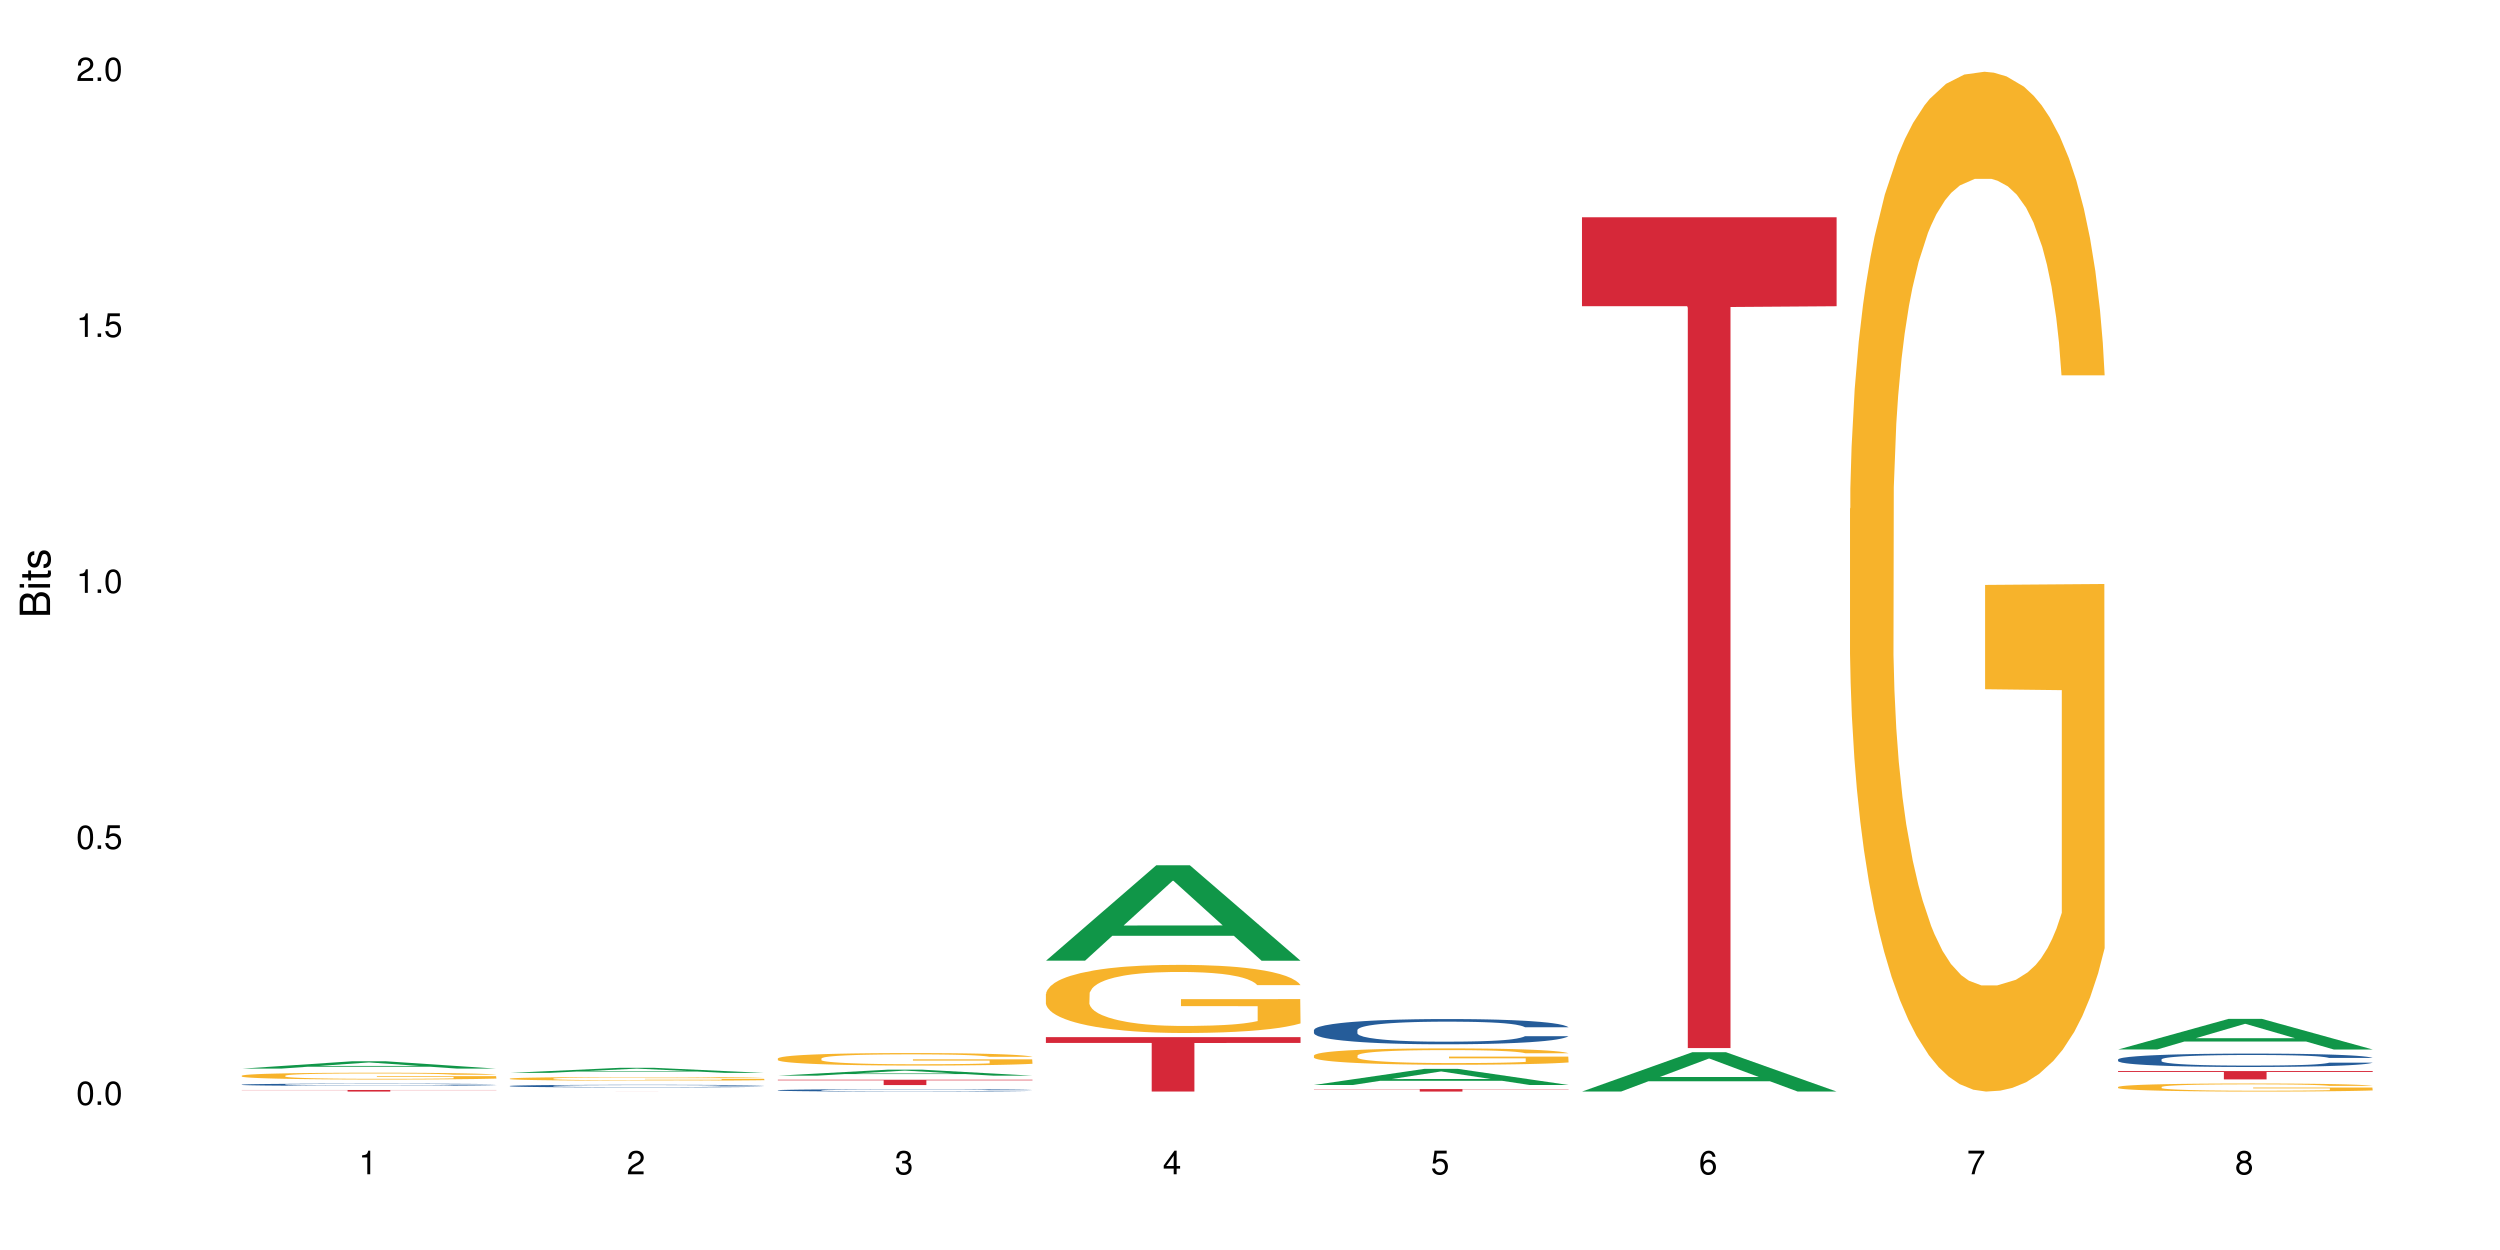 <?xml version="1.0" encoding="UTF-8"?>
<svg xmlns="http://www.w3.org/2000/svg" xmlns:xlink="http://www.w3.org/1999/xlink" width="720pt" height="360pt" viewBox="0 0 720 360" version="1.1">
<defs>
<g>
<symbol overflow="visible" id="glyph0-0">
<path style="stroke:none;" d=""/>
</symbol>
<symbol overflow="visible" id="glyph0-1">
<path style="stroke:none;" d="M 2.641 -6.797 C 2 -6.797 1.422 -6.531 1.078 -6.047 C 0.641 -5.453 0.406 -4.547 0.406 -3.297 C 0.406 -1 1.188 0.219 2.641 0.219 C 4.078 0.219 4.859 -1 4.859 -3.234 C 4.859 -4.562 4.656 -5.438 4.203 -6.047 C 3.844 -6.531 3.281 -6.797 2.641 -6.797 Z M 2.641 -6.047 C 3.547 -6.047 4 -5.125 4 -3.312 C 4 -1.375 3.562 -0.484 2.625 -0.484 C 1.734 -0.484 1.281 -1.422 1.281 -3.281 C 1.281 -5.141 1.734 -6.047 2.641 -6.047 Z M 2.641 -6.047 "/>
</symbol>
<symbol overflow="visible" id="glyph0-2">
<path style="stroke:none;" d="M 1.828 -1 L 0.828 -1 L 0.828 0 L 1.828 0 Z M 1.828 -1 "/>
</symbol>
<symbol overflow="visible" id="glyph0-3">
<path style="stroke:none;" d="M 4.562 -6.797 L 1.062 -6.797 L 0.547 -3.094 L 1.328 -3.094 C 1.719 -3.562 2.047 -3.734 2.578 -3.734 C 3.484 -3.734 4.062 -3.109 4.062 -2.094 C 4.062 -1.125 3.484 -0.531 2.578 -0.531 C 1.828 -0.531 1.375 -0.906 1.188 -1.672 L 0.328 -1.672 C 0.453 -1.109 0.547 -0.844 0.75 -0.594 C 1.125 -0.078 1.828 0.219 2.594 0.219 C 3.969 0.219 4.922 -0.781 4.922 -2.219 C 4.922 -3.562 4.031 -4.484 2.719 -4.484 C 2.25 -4.484 1.859 -4.359 1.469 -4.062 L 1.734 -5.969 L 4.562 -5.969 Z M 4.562 -6.797 "/>
</symbol>
<symbol overflow="visible" id="glyph0-4">
<path style="stroke:none;" d="M 2.484 -4.844 L 2.484 0 L 3.328 0 L 3.328 -6.797 L 2.766 -6.797 C 2.469 -5.75 2.281 -5.609 0.984 -5.453 L 0.984 -4.844 Z M 2.484 -4.844 "/>
</symbol>
<symbol overflow="visible" id="glyph0-5">
<path style="stroke:none;" d="M 4.859 -0.828 L 1.281 -0.828 C 1.359 -1.391 1.672 -1.75 2.5 -2.234 L 3.469 -2.75 C 4.406 -3.266 4.906 -3.969 4.906 -4.812 C 4.906 -5.375 4.672 -5.906 4.266 -6.266 C 3.859 -6.625 3.375 -6.797 2.719 -6.797 C 1.859 -6.797 1.219 -6.5 0.844 -5.922 C 0.609 -5.562 0.5 -5.125 0.484 -4.438 L 1.328 -4.438 C 1.359 -4.906 1.406 -5.188 1.531 -5.406 C 1.75 -5.812 2.188 -6.062 2.703 -6.062 C 3.469 -6.062 4.031 -5.516 4.031 -4.781 C 4.031 -4.25 3.719 -3.797 3.125 -3.438 L 2.234 -2.938 C 0.812 -2.141 0.406 -1.5 0.328 0 L 4.859 0 Z M 4.859 -0.828 "/>
</symbol>
<symbol overflow="visible" id="glyph0-6">
<path style="stroke:none;" d="M 2.125 -3.125 L 2.578 -3.125 C 3.516 -3.125 3.984 -2.703 3.984 -1.891 C 3.984 -1.031 3.469 -0.531 2.578 -0.531 C 1.656 -0.531 1.203 -0.984 1.156 -1.969 L 0.312 -1.969 C 0.344 -1.422 0.438 -1.078 0.609 -0.766 C 0.953 -0.109 1.625 0.219 2.547 0.219 C 3.953 0.219 4.859 -0.609 4.859 -1.906 C 4.859 -2.766 4.516 -3.25 3.703 -3.516 C 4.344 -3.766 4.656 -4.25 4.656 -4.938 C 4.656 -6.109 3.875 -6.797 2.578 -6.797 C 1.203 -6.797 0.484 -6.047 0.453 -4.609 L 1.297 -4.609 C 1.312 -5.016 1.344 -5.25 1.453 -5.453 C 1.641 -5.828 2.062 -6.062 2.594 -6.062 C 3.344 -6.062 3.797 -5.625 3.797 -4.906 C 3.797 -4.422 3.609 -4.141 3.25 -3.984 C 3.016 -3.891 2.719 -3.844 2.125 -3.844 Z M 2.125 -3.125 "/>
</symbol>
<symbol overflow="visible" id="glyph0-7">
<path style="stroke:none;" d="M 3.141 -1.625 L 3.141 0 L 3.984 0 L 3.984 -1.625 L 4.984 -1.625 L 4.984 -2.391 L 3.984 -2.391 L 3.984 -6.797 L 3.359 -6.797 L 0.266 -2.516 L 0.266 -1.625 Z M 3.141 -2.391 L 1 -2.391 L 3.141 -5.359 Z M 3.141 -2.391 "/>
</symbol>
<symbol overflow="visible" id="glyph0-8">
<path style="stroke:none;" d="M 4.781 -5.031 C 4.609 -6.141 3.891 -6.797 2.844 -6.797 C 2.094 -6.797 1.422 -6.438 1.031 -5.828 C 0.609 -5.172 0.406 -4.344 0.406 -3.094 C 0.406 -1.953 0.578 -1.234 0.984 -0.625 C 1.359 -0.078 1.953 0.219 2.703 0.219 C 3.984 0.219 4.922 -0.734 4.922 -2.078 C 4.922 -3.344 4.062 -4.234 2.844 -4.234 C 2.172 -4.234 1.641 -3.969 1.281 -3.469 C 1.281 -5.125 1.828 -6.047 2.797 -6.047 C 3.391 -6.047 3.797 -5.672 3.938 -5.031 Z M 2.734 -3.484 C 3.547 -3.484 4.062 -2.922 4.062 -2 C 4.062 -1.156 3.484 -0.531 2.703 -0.531 C 1.922 -0.531 1.328 -1.188 1.328 -2.047 C 1.328 -2.891 1.906 -3.484 2.734 -3.484 Z M 2.734 -3.484 "/>
</symbol>
<symbol overflow="visible" id="glyph0-9">
<path style="stroke:none;" d="M 4.984 -6.797 L 0.438 -6.797 L 0.438 -5.969 L 4.109 -5.969 C 2.5 -3.656 1.828 -2.234 1.328 0 L 2.219 0 C 2.594 -2.172 3.453 -4.047 4.984 -6.094 Z M 4.984 -6.797 "/>
</symbol>
<symbol overflow="visible" id="glyph0-10">
<path style="stroke:none;" d="M 3.75 -3.578 C 4.453 -4 4.688 -4.344 4.688 -4.984 C 4.688 -6.047 3.844 -6.797 2.641 -6.797 C 1.438 -6.797 0.594 -6.047 0.594 -4.984 C 0.594 -4.359 0.828 -4.016 1.516 -3.578 C 0.734 -3.203 0.359 -2.641 0.359 -1.891 C 0.359 -0.641 1.297 0.219 2.641 0.219 C 3.984 0.219 4.922 -0.641 4.922 -1.875 C 4.922 -2.641 4.531 -3.203 3.75 -3.578 Z M 2.641 -6.047 C 3.359 -6.047 3.812 -5.625 3.812 -4.969 C 3.812 -4.344 3.344 -3.922 2.641 -3.922 C 1.922 -3.922 1.453 -4.344 1.453 -4.984 C 1.453 -5.625 1.922 -6.047 2.641 -6.047 Z M 2.641 -3.203 C 3.484 -3.203 4.062 -2.672 4.062 -1.875 C 4.062 -1.062 3.484 -0.531 2.625 -0.531 C 1.797 -0.531 1.219 -1.078 1.219 -1.875 C 1.219 -2.672 1.797 -3.203 2.641 -3.203 Z M 2.641 -3.203 "/>
</symbol>
<symbol overflow="visible" id="glyph1-0">
<path style="stroke:none;" d=""/>
</symbol>
<symbol overflow="visible" id="glyph1-1">
<path style="stroke:none;" d="M 0 -0.953 L 0 -4.891 C 0 -5.719 -0.234 -6.344 -0.734 -6.797 C -1.188 -7.234 -1.812 -7.469 -2.5 -7.469 C -3.547 -7.469 -4.188 -7 -4.625 -5.875 C -4.984 -6.672 -5.641 -7.094 -6.531 -7.094 C -7.156 -7.094 -7.734 -6.859 -8.141 -6.391 C -8.562 -5.938 -8.75 -5.344 -8.75 -4.5 L -8.75 -0.953 Z M -4.984 -2.062 L -7.766 -2.062 L -7.766 -4.219 C -7.766 -4.844 -7.688 -5.203 -7.453 -5.5 C -7.219 -5.812 -6.859 -5.969 -6.375 -5.969 C -5.906 -5.969 -5.531 -5.812 -5.297 -5.5 C -5.062 -5.203 -4.984 -4.844 -4.984 -4.219 Z M -0.984 -2.062 L -4 -2.062 L -4 -4.781 C -4 -5.328 -3.859 -5.688 -3.578 -5.953 C -3.297 -6.219 -2.922 -6.359 -2.484 -6.359 C -2.062 -6.359 -1.688 -6.219 -1.406 -5.953 C -1.109 -5.688 -0.984 -5.328 -0.984 -4.781 Z M -0.984 -2.062 "/>
</symbol>
<symbol overflow="visible" id="glyph1-2">
<path style="stroke:none;" d="M -6.281 -1.797 L -6.281 -0.797 L 0 -0.797 L 0 -1.797 Z M -8.75 -1.797 L -8.75 -0.797 L -7.484 -0.797 L -7.484 -1.797 Z M -8.75 -1.797 "/>
</symbol>
<symbol overflow="visible" id="glyph1-3">
<path style="stroke:none;" d="M -6.281 -3.047 L -6.281 -2.016 L -8.016 -2.016 L -8.016 -1.016 L -6.281 -1.016 L -6.281 -0.172 L -5.469 -0.172 L -5.469 -1.016 L -0.719 -1.016 C -0.078 -1.016 0.281 -1.453 0.281 -2.234 C 0.281 -2.469 0.25 -2.719 0.188 -3.047 L -0.641 -3.047 C -0.609 -2.922 -0.594 -2.766 -0.594 -2.562 C -0.594 -2.141 -0.719 -2.016 -1.156 -2.016 L -5.469 -2.016 L -5.469 -3.047 Z M -6.281 -3.047 "/>
</symbol>
<symbol overflow="visible" id="glyph1-4">
<path style="stroke:none;" d="M -4.531 -5.25 C -5.766 -5.25 -6.469 -4.422 -6.469 -2.969 C -6.469 -1.516 -5.719 -0.562 -4.547 -0.562 C -3.562 -0.562 -3.094 -1.062 -2.734 -2.562 L -2.516 -3.484 C -2.344 -4.188 -2.094 -4.469 -1.625 -4.469 C -1.047 -4.469 -0.641 -3.875 -0.641 -3 C -0.641 -2.453 -0.797 -2 -1.062 -1.75 C -1.25 -1.594 -1.422 -1.531 -1.875 -1.469 L -1.875 -0.406 C -0.422 -0.453 0.281 -1.266 0.281 -2.922 C 0.281 -4.5 -0.5 -5.516 -1.719 -5.516 C -2.656 -5.516 -3.172 -4.984 -3.469 -3.734 L -3.703 -2.766 C -3.891 -1.953 -4.156 -1.609 -4.594 -1.609 C -5.172 -1.609 -5.547 -2.125 -5.547 -2.938 C -5.547 -3.75 -5.203 -4.172 -4.531 -4.203 Z M -4.531 -5.25 "/>
</symbol>
</g>
</defs>
<g id="surface45432">
<rect x="0" y="0" width="720" height="360" style="fill:rgb(100%,100%,100%);fill-opacity:1;stroke:none;"/>
<path style=" stroke:none;fill-rule:nonzero;fill:rgb(6.275%,58.824%,28.235%);fill-opacity:1;" d="M 69.629 307.766 L 69.707 307.762 L 101.441 305.645 L 111.078 305.645 L 142.965 307.766 L 131.762 307.766 L 123.77 307.211 L 88.746 307.211 L 80.91 307.766 L 69.629 307.766 L 92.117 306.984 L 120.559 306.98 L 106.375 305.988 L 106.219 305.988 L 106.062 305.996 L 92.039 306.98 L 92.117 306.984 Z M 69.629 307.766 "/>
<path style=" stroke:none;fill-rule:nonzero;fill:rgb(14.51%,36.078%,60%);fill-opacity:1;" d="M 69.629 312.367 L 69.719 312.367 L 69.719 312.352 L 69.988 312.332 L 70.613 312.301 L 71.238 312.281 L 72.848 312.246 L 75.086 312.215 L 77.41 312.188 L 79.109 312.172 L 80.629 312.16 L 84.117 312.137 L 86.355 312.125 L 88.77 312.117 L 91.719 312.105 L 93.867 312.102 L 98.695 312.09 L 102.273 312.086 L 114.613 312.086 L 117.207 312.09 L 120.07 312.094 L 122.484 312.102 L 126.688 312.113 L 130.445 312.129 L 132.145 312.141 L 134.828 312.156 L 136.883 312.176 L 138.316 312.191 L 139.926 312.215 L 141.355 312.238 L 142.43 312.27 L 142.965 312.297 L 130.445 312.297 L 129.82 312.273 L 129.102 312.254 L 127.762 312.23 L 126.422 312.211 L 124.543 312.195 L 122.844 312.184 L 120.516 312.172 L 118.461 312.164 L 116.312 312.16 L 114.258 312.156 L 110.32 312.152 L 104.062 312.152 L 100.574 312.16 L 98.695 312.164 L 96.012 312.172 L 94.133 312.18 L 91.898 312.191 L 90.379 312.199 L 88.5 312.215 L 87.16 312.23 L 85.637 312.25 L 84.742 312.266 L 83.938 312.281 L 83.223 312.301 L 82.688 312.32 L 82.328 312.344 L 82.148 312.363 L 82.148 312.457 L 82.328 312.48 L 82.777 312.504 L 83.938 312.539 L 85.637 312.57 L 87.605 312.598 L 89.484 312.613 L 90.559 312.621 L 91.988 312.633 L 94.223 312.645 L 97.445 312.656 L 99.32 312.66 L 102.184 312.664 L 105.137 312.668 L 109.07 312.668 L 112.559 312.664 L 114.883 312.664 L 117.297 312.656 L 120.605 312.648 L 122.664 312.637 L 124.453 312.625 L 125.793 312.617 L 126.688 312.605 L 128.031 312.586 L 129.102 312.566 L 129.906 312.547 L 130.445 312.527 L 142.965 312.527 L 142.43 312.551 L 141.625 312.574 L 140.82 312.59 L 139.566 312.613 L 138.137 312.629 L 136.078 312.652 L 134.379 312.664 L 132.145 312.68 L 130.086 312.691 L 127.852 312.699 L 124.543 312.711 L 122.395 312.719 L 120.07 312.723 L 117.297 312.73 L 113.809 312.734 L 102.809 312.734 L 100.035 312.73 L 96.371 312.727 L 91.809 312.715 L 88.5 312.703 L 85.906 312.695 L 83.672 312.684 L 81.168 312.664 L 77.945 312.641 L 75.98 312.621 L 74.637 312.602 L 73.117 312.578 L 72.043 312.559 L 70.793 312.523 L 69.898 312.484 L 69.629 312.449 Z M 69.629 312.367 "/>
<path style=" stroke:none;fill-rule:nonzero;fill:rgb(96.863%,70.196%,16.863%);fill-opacity:1;" d="M 69.629 309.785 L 69.719 309.781 L 69.719 309.746 L 70.078 309.668 L 70.973 309.555 L 72.133 309.465 L 73.387 309.395 L 74.191 309.355 L 75.531 309.301 L 76.695 309.262 L 79.645 309.184 L 83.402 309.105 L 85.461 309.074 L 87.785 309.043 L 91.094 309.012 L 92.613 308.996 L 97.266 308.969 L 102.543 308.949 L 108.355 308.945 L 111.039 308.949 L 114.703 308.953 L 119.711 308.973 L 122.574 308.992 L 124.809 309.012 L 127.137 309.035 L 129.996 309.07 L 132.68 309.113 L 134.828 309.156 L 136.973 309.207 L 138.762 309.266 L 140.281 309.328 L 141.625 309.402 L 142.43 309.465 L 142.965 309.527 L 130.535 309.527 L 129.82 309.465 L 129.016 309.418 L 127.672 309.359 L 126.332 309.316 L 124.988 309.281 L 122.484 309.234 L 120.34 309.207 L 117.656 309.184 L 115.062 309.164 L 112.109 309.156 L 110.32 309.152 L 105.582 309.152 L 101.289 309.164 L 98.785 309.18 L 96.996 309.191 L 94.492 309.219 L 92.973 309.242 L 92.078 309.254 L 89.395 309.312 L 87.605 309.359 L 86.621 309.395 L 85.371 309.449 L 84.477 309.496 L 83.492 309.566 L 82.953 309.621 L 82.238 309.742 L 82.148 310.066 L 82.418 310.133 L 82.953 310.207 L 83.672 310.273 L 84.742 310.34 L 85.816 310.391 L 87.695 310.461 L 89.305 310.508 L 90.559 310.539 L 92.973 310.586 L 93.957 310.602 L 96.281 310.633 L 98.695 310.66 L 101.648 310.68 L 103.883 310.691 L 107.461 310.699 L 112.02 310.699 L 117.387 310.691 L 120.785 310.676 L 123.109 310.66 L 124.633 310.648 L 126.508 310.629 L 127.852 310.613 L 129.102 310.59 L 130.625 310.562 L 130.625 310.133 L 108.535 310.133 L 108.535 309.93 L 142.875 309.93 L 142.965 310.629 L 141.086 310.676 L 138.762 310.723 L 136.527 310.762 L 134.199 310.789 L 130.891 310.824 L 128.207 310.848 L 124.094 310.871 L 120.34 310.887 L 116.402 310.898 L 112.914 310.902 L 108.801 310.906 L 105.137 310.902 L 101.199 310.891 L 98.07 310.875 L 95.207 310.859 L 92.344 310.836 L 88.77 310.797 L 86.441 310.766 L 84.027 310.73 L 81.613 310.684 L 79.469 310.637 L 78.035 310.598 L 76.605 310.555 L 75.086 310.504 L 73.652 310.441 L 72.582 310.387 L 71.598 310.324 L 70.883 310.266 L 70.164 310.184 L 69.809 310.121 L 69.629 310.062 Z M 69.629 309.785 "/>
<path style=" stroke:none;fill-rule:nonzero;fill:rgb(83.922%,15.686%,22.353%);fill-opacity:1;" d="M 69.629 313.914 L 142.965 313.914 L 142.965 313.965 L 112.402 313.965 L 112.402 314.371 L 100.105 314.371 L 100.105 313.965 L 69.629 313.965 Z M 69.629 313.914 "/>
<path style=" stroke:none;fill-rule:nonzero;fill:rgb(6.275%,58.824%,28.235%);fill-opacity:1;" d="M 146.824 308.992 L 146.902 308.992 L 178.637 307.523 L 188.273 307.523 L 220.16 308.992 L 208.957 308.992 L 200.965 308.609 L 165.941 308.609 L 158.109 308.992 L 146.824 308.992 L 169.312 308.453 L 197.754 308.449 L 183.57 307.766 L 183.414 307.762 L 183.258 307.766 L 169.234 308.449 L 169.312 308.453 Z M 146.824 308.992 "/>
<path style=" stroke:none;fill-rule:nonzero;fill:rgb(14.51%,36.078%,60%);fill-opacity:1;" d="M 146.824 312.754 L 146.914 312.754 L 146.914 312.734 L 147.184 312.711 L 147.809 312.676 L 148.434 312.652 L 150.043 312.613 L 152.281 312.574 L 154.605 312.543 L 156.305 312.523 L 157.824 312.512 L 161.312 312.484 L 163.551 312.473 L 165.965 312.461 L 168.914 312.449 L 171.062 312.441 L 175.891 312.43 L 179.469 312.426 L 191.812 312.426 L 194.406 312.43 L 197.266 312.438 L 199.68 312.441 L 203.883 312.457 L 207.641 312.477 L 209.34 312.488 L 212.023 312.508 L 214.078 312.531 L 215.512 312.547 L 217.121 312.574 L 218.551 312.605 L 219.625 312.641 L 220.16 312.668 L 207.641 312.668 L 207.016 312.641 L 206.301 312.621 L 204.957 312.594 L 203.617 312.57 L 201.738 312.551 L 200.039 312.539 L 197.715 312.527 L 195.656 312.52 L 193.512 312.512 L 191.453 312.508 L 187.52 312.504 L 181.258 312.504 L 177.77 312.512 L 175.891 312.516 L 173.207 312.523 L 171.332 312.535 L 169.094 312.547 L 167.574 312.559 L 165.695 312.578 L 164.355 312.594 L 162.836 312.617 L 161.941 312.633 L 161.137 312.652 L 160.418 312.676 L 159.883 312.699 L 159.523 312.723 L 159.348 312.75 L 159.348 312.855 L 159.523 312.883 L 159.973 312.91 L 161.137 312.953 L 162.836 312.988 L 164.801 313.016 L 166.68 313.039 L 167.754 313.047 L 169.184 313.059 L 171.418 313.074 L 174.641 313.086 L 176.516 313.094 L 179.379 313.098 L 182.332 313.102 L 186.266 313.102 L 189.754 313.098 L 192.078 313.094 L 194.492 313.09 L 197.805 313.078 L 199.859 313.066 L 201.648 313.051 L 202.988 313.039 L 203.883 313.027 L 205.227 313.008 L 206.301 312.984 L 207.105 312.961 L 207.641 312.938 L 220.16 312.938 L 219.625 312.965 L 218.82 312.992 L 218.016 313.012 L 216.762 313.035 L 215.332 313.055 L 213.273 313.082 L 211.574 313.098 L 209.34 313.113 L 207.281 313.125 L 205.047 313.137 L 201.738 313.152 L 199.59 313.16 L 197.266 313.164 L 194.492 313.172 L 191.004 313.176 L 187.25 313.18 L 183.762 313.18 L 180.004 313.176 L 177.234 313.176 L 173.566 313.168 L 169.004 313.156 L 165.695 313.145 L 163.102 313.129 L 160.867 313.117 L 158.363 313.098 L 155.145 313.066 L 153.176 313.043 L 151.832 313.023 L 150.312 312.996 L 149.238 312.973 L 147.988 312.934 L 147.094 312.887 L 146.824 312.848 Z M 146.824 312.754 "/>
<path style=" stroke:none;fill-rule:nonzero;fill:rgb(96.863%,70.196%,16.863%);fill-opacity:1;" d="M 146.824 310.633 L 146.914 310.633 L 146.914 310.613 L 147.273 310.566 L 148.168 310.508 L 149.328 310.457 L 150.582 310.418 L 151.387 310.398 L 152.727 310.367 L 153.891 310.348 L 156.844 310.301 L 160.598 310.262 L 162.656 310.242 L 164.98 310.227 L 168.289 310.207 L 169.809 310.203 L 174.461 310.188 L 179.738 310.176 L 185.551 310.172 L 188.234 310.176 L 191.898 310.18 L 196.91 310.188 L 199.77 310.199 L 202.008 310.207 L 204.332 310.223 L 207.195 310.242 L 209.875 310.266 L 212.023 310.289 L 214.168 310.316 L 215.957 310.348 L 217.477 310.383 L 218.82 310.426 L 219.625 310.457 L 220.16 310.492 L 207.73 310.492 L 207.016 310.457 L 206.211 310.434 L 204.867 310.398 L 203.527 310.375 L 202.184 310.355 L 199.68 310.332 L 197.535 310.316 L 194.852 310.301 L 192.258 310.293 L 189.305 310.289 L 187.52 310.285 L 182.777 310.285 L 178.484 310.293 L 175.98 310.301 L 174.191 310.309 L 171.688 310.324 L 170.168 310.336 L 169.273 310.344 L 166.59 310.371 L 164.801 310.402 L 163.816 310.418 L 162.566 310.449 L 161.672 310.477 L 160.688 310.516 L 160.152 310.543 L 159.434 310.609 L 159.348 310.785 L 159.613 310.824 L 160.152 310.863 L 160.867 310.898 L 161.941 310.938 L 163.012 310.965 L 164.891 311.004 L 166.5 311.027 L 167.754 311.043 L 170.168 311.07 L 171.152 311.078 L 173.477 311.098 L 175.891 311.109 L 178.844 311.121 L 181.078 311.129 L 184.656 311.133 L 189.219 311.133 L 194.582 311.129 L 197.98 311.121 L 200.309 311.113 L 201.828 311.105 L 203.707 311.094 L 205.047 311.086 L 206.301 311.074 L 207.82 311.059 L 207.82 310.824 L 185.73 310.824 L 185.73 310.711 L 220.07 310.711 L 220.16 311.094 L 218.285 311.121 L 215.957 311.145 L 213.723 311.164 L 211.398 311.184 L 208.086 311.199 L 205.406 311.211 L 201.289 311.227 L 197.535 311.234 L 193.598 311.242 L 190.113 311.246 L 185.996 311.246 L 182.332 311.242 L 178.395 311.238 L 175.266 311.23 L 172.402 311.219 L 169.543 311.207 L 165.965 311.188 L 163.641 311.168 L 161.223 311.148 L 158.809 311.125 L 156.664 311.098 L 155.23 311.078 L 153.801 311.055 L 152.281 311.023 L 150.852 310.992 L 149.777 310.961 L 148.793 310.926 L 148.078 310.895 L 147.363 310.852 L 147.004 310.816 L 146.824 310.785 Z M 146.824 310.633 "/>
<path style=" stroke:none;fill-rule:nonzero;fill:rgb(83.922%,15.686%,22.353%);fill-opacity:1;" d="M 146.824 314.359 L 220.16 314.359 L 189.598 314.359 L 189.598 314.371 L 177.301 314.371 L 177.301 314.359 Z M 146.824 314.359 "/>
<path style=" stroke:none;fill-rule:nonzero;fill:rgb(6.275%,58.824%,28.235%);fill-opacity:1;" d="M 224.02 309.793 L 224.098 309.793 L 255.832 308.059 L 265.469 308.059 L 297.355 309.793 L 286.152 309.793 L 278.16 309.34 L 243.141 309.34 L 235.305 309.793 L 224.02 309.793 L 246.508 309.152 L 274.949 309.152 L 260.77 308.344 L 260.609 308.34 L 260.453 308.344 L 246.43 309.152 L 246.508 309.152 Z M 224.02 309.793 "/>
<path style=" stroke:none;fill-rule:nonzero;fill:rgb(14.51%,36.078%,60%);fill-opacity:1;" d="M 224.02 313.984 L 224.109 313.984 L 224.109 313.969 L 224.379 313.945 L 225.004 313.914 L 225.633 313.895 L 227.242 313.859 L 229.477 313.82 L 231.801 313.793 L 233.5 313.777 L 235.023 313.766 L 238.508 313.742 L 240.746 313.73 L 243.16 313.719 L 246.113 313.711 L 248.258 313.703 L 253.086 313.695 L 256.664 313.688 L 265.43 313.688 L 269.008 313.691 L 271.602 313.691 L 274.461 313.699 L 276.875 313.703 L 281.082 313.719 L 284.836 313.734 L 286.535 313.746 L 289.219 313.766 L 291.277 313.781 L 292.707 313.801 L 294.316 313.82 L 295.746 313.852 L 296.82 313.883 L 297.355 313.91 L 284.836 313.91 L 284.211 313.883 L 283.496 313.863 L 282.152 313.84 L 280.812 313.82 L 278.934 313.805 L 277.234 313.789 L 274.91 313.777 L 272.852 313.773 L 270.707 313.766 L 268.648 313.762 L 264.715 313.758 L 260.152 313.758 L 258.453 313.762 L 254.965 313.766 L 253.086 313.77 L 250.406 313.777 L 248.527 313.785 L 246.289 313.797 L 244.77 313.809 L 242.891 313.824 L 241.551 313.84 L 240.031 313.859 L 239.137 313.875 L 238.332 313.895 L 237.613 313.914 L 237.078 313.938 L 236.723 313.961 L 236.543 313.98 L 236.543 314.078 L 236.723 314.102 L 237.168 314.129 L 238.332 314.164 L 240.031 314.199 L 241.996 314.223 L 243.875 314.242 L 244.949 314.254 L 246.379 314.262 L 248.617 314.273 L 251.836 314.285 L 253.715 314.293 L 256.574 314.297 L 259.527 314.301 L 263.461 314.301 L 266.949 314.297 L 269.273 314.293 L 271.691 314.289 L 275 314.277 L 277.055 314.27 L 278.844 314.258 L 280.188 314.246 L 281.082 314.234 L 282.422 314.215 L 283.496 314.195 L 284.301 314.172 L 284.836 314.152 L 297.355 314.152 L 296.82 314.176 L 296.016 314.199 L 295.211 314.219 L 293.957 314.238 L 292.527 314.258 L 290.473 314.281 L 288.773 314.297 L 286.535 314.312 L 284.48 314.324 L 282.242 314.332 L 278.934 314.348 L 276.789 314.352 L 274.461 314.359 L 271.691 314.363 L 268.203 314.367 L 264.445 314.371 L 257.203 314.371 L 254.43 314.367 L 250.762 314.359 L 246.199 314.352 L 242.891 314.34 L 240.297 314.328 L 238.062 314.312 L 235.559 314.297 L 232.34 314.27 L 230.371 314.25 L 229.031 314.23 L 227.508 314.207 L 226.438 314.184 L 225.184 314.148 L 224.289 314.105 L 224.02 314.07 Z M 224.02 313.984 "/>
<path style=" stroke:none;fill-rule:nonzero;fill:rgb(96.863%,70.196%,16.863%);fill-opacity:1;" d="M 224.02 304.82 L 224.109 304.816 L 224.109 304.754 L 224.469 304.605 L 225.363 304.398 L 226.523 304.234 L 227.777 304.102 L 228.582 304.031 L 229.926 303.934 L 231.086 303.859 L 234.039 303.715 L 237.793 303.574 L 239.852 303.516 L 242.176 303.461 L 245.484 303.398 L 247.004 303.375 L 251.656 303.32 L 256.934 303.289 L 262.746 303.281 L 265.43 303.281 L 269.098 303.297 L 274.105 303.332 L 276.965 303.363 L 279.203 303.398 L 281.527 303.441 L 284.391 303.508 L 287.074 303.586 L 289.219 303.664 L 291.367 303.762 L 293.152 303.867 L 294.676 303.984 L 296.016 304.121 L 296.82 304.234 L 297.355 304.352 L 284.926 304.352 L 284.211 304.234 L 283.406 304.148 L 282.062 304.039 L 280.723 303.961 L 279.383 303.898 L 276.875 303.812 L 274.73 303.758 L 272.047 303.715 L 269.453 303.684 L 266.504 303.664 L 264.715 303.656 L 259.973 303.656 L 255.68 303.68 L 253.176 303.707 L 251.387 303.734 L 248.883 303.781 L 247.363 303.82 L 246.469 303.848 L 243.785 303.949 L 241.996 304.043 L 241.016 304.105 L 239.762 304.203 L 238.867 304.293 L 237.883 304.422 L 237.348 304.523 L 236.633 304.746 L 236.543 305.336 L 236.809 305.461 L 237.348 305.598 L 238.062 305.715 L 239.137 305.84 L 240.207 305.934 L 242.086 306.062 L 243.695 306.148 L 244.949 306.203 L 247.363 306.293 L 248.348 306.324 L 250.672 306.383 L 253.086 306.43 L 256.039 306.469 L 258.273 306.488 L 261.852 306.504 L 266.414 306.504 L 271.777 306.484 L 275.176 306.457 L 277.504 306.43 L 279.023 306.41 L 280.902 306.371 L 282.242 306.34 L 283.496 306.305 L 285.016 306.246 L 285.016 305.461 L 262.926 305.457 L 262.926 305.09 L 297.27 305.086 L 297.355 306.371 L 295.48 306.461 L 293.152 306.547 L 290.918 306.613 L 288.594 306.668 L 285.285 306.73 L 282.602 306.77 L 278.488 306.816 L 274.73 306.848 L 270.797 306.867 L 267.309 306.875 L 263.195 306.879 L 259.527 306.871 L 255.59 306.852 L 252.461 306.824 L 249.598 306.793 L 246.738 306.75 L 243.16 306.68 L 240.836 306.625 L 238.422 306.555 L 236.004 306.473 L 233.859 306.387 L 232.43 306.316 L 230.996 306.238 L 229.477 306.141 L 228.047 306.027 L 226.973 305.926 L 225.988 305.809 L 225.273 305.703 L 224.559 305.555 L 224.199 305.438 L 224.02 305.332 Z M 224.02 304.82 "/>
<path style=" stroke:none;fill-rule:nonzero;fill:rgb(83.922%,15.686%,22.353%);fill-opacity:1;" d="M 224.02 310.973 L 297.355 310.973 L 297.355 311.137 L 266.793 311.141 L 266.793 312.508 L 254.496 312.508 L 254.496 311.141 L 254.316 311.137 L 224.02 311.137 Z M 224.02 310.973 "/>
<path style=" stroke:none;fill-rule:nonzero;fill:rgb(6.275%,58.824%,28.235%);fill-opacity:1;" d="M 301.219 276.676 L 301.297 276.648 L 333.027 249.188 L 342.664 249.188 L 374.555 276.699 L 363.348 276.699 L 355.355 269.52 L 320.336 269.52 L 312.5 276.676 L 301.219 276.676 L 323.703 266.547 L 352.145 266.523 L 337.965 253.684 L 337.809 253.656 L 337.648 253.734 L 323.625 266.523 L 323.703 266.547 Z M 301.219 276.676 "/>
<path style=" stroke:none;fill-rule:nonzero;fill:rgb(96.863%,70.196%,16.863%);fill-opacity:1;" d="M 301.219 286.285 L 301.305 286.27 L 301.305 285.91 L 301.664 285.102 L 302.559 283.992 L 303.723 283.078 L 304.973 282.359 L 305.777 281.984 L 307.121 281.445 L 308.281 281.051 L 311.234 280.246 L 314.988 279.492 L 317.047 279.168 L 319.371 278.863 L 322.68 278.523 L 324.203 278.398 L 328.852 278.113 L 334.129 277.934 L 339.941 277.879 L 342.625 277.898 L 346.293 277.969 L 351.301 278.168 L 354.164 278.344 L 356.398 278.523 L 358.723 278.758 L 361.586 279.117 L 364.27 279.547 L 366.414 279.977 L 368.562 280.516 L 370.352 281.086 L 371.871 281.715 L 373.211 282.469 L 374.016 283.094 L 374.555 283.723 L 362.121 283.723 L 361.406 283.094 L 360.602 282.613 L 359.262 282.02 L 357.918 281.59 L 356.578 281.25 L 354.074 280.781 L 351.926 280.496 L 349.242 280.246 L 346.648 280.086 L 343.699 279.977 L 341.91 279.941 L 337.168 279.941 L 332.875 280.066 L 330.371 280.211 L 328.586 280.352 L 326.078 280.621 L 324.559 280.836 L 323.664 280.98 L 320.98 281.535 L 319.195 282.039 L 318.211 282.379 L 316.957 282.918 L 316.062 283.398 L 315.078 284.117 L 314.543 284.656 L 313.828 285.875 L 313.738 289.102 L 314.008 289.781 L 314.543 290.516 L 315.258 291.16 L 316.332 291.844 L 317.406 292.363 L 319.281 293.062 L 320.895 293.527 L 322.145 293.832 L 324.559 294.316 L 325.543 294.477 L 327.867 294.801 L 330.285 295.051 L 333.234 295.266 L 335.469 295.375 L 339.047 295.465 L 343.609 295.465 L 348.977 295.355 L 352.375 295.211 L 354.699 295.07 L 356.219 294.941 L 358.098 294.746 L 359.438 294.566 L 360.691 294.371 L 362.211 294.066 L 362.211 289.781 L 340.121 289.762 L 340.121 287.754 L 374.465 287.738 L 374.555 294.746 L 372.676 295.23 L 370.352 295.695 L 368.113 296.055 L 365.789 296.359 L 362.48 296.699 L 359.797 296.914 L 355.684 297.164 L 351.926 297.328 L 347.992 297.434 L 344.504 297.488 L 340.391 297.508 L 336.723 297.469 L 332.789 297.363 L 329.656 297.219 L 326.797 297.039 L 323.934 296.809 L 320.355 296.43 L 318.031 296.125 L 315.617 295.75 L 313.203 295.301 L 311.055 294.816 L 309.625 294.441 L 308.191 294.012 L 306.672 293.473 L 305.242 292.863 L 304.168 292.309 L 303.184 291.68 L 302.469 291.09 L 301.754 290.281 L 301.395 289.637 L 301.219 289.082 Z M 301.219 286.285 "/>
<path style=" stroke:none;fill-rule:nonzero;fill:rgb(83.922%,15.686%,22.353%);fill-opacity:1;" d="M 301.219 298.688 L 374.555 298.688 L 374.555 300.363 L 343.988 300.379 L 343.988 314.371 L 331.691 314.371 L 331.691 300.395 L 331.516 300.363 L 301.219 300.363 Z M 301.219 298.688 "/>
<path style=" stroke:none;fill-rule:nonzero;fill:rgb(6.275%,58.824%,28.235%);fill-opacity:1;" d="M 378.414 312.473 L 378.492 312.469 L 410.223 307.832 L 419.859 307.832 L 451.75 312.477 L 440.547 312.477 L 432.555 311.266 L 397.531 311.266 L 389.695 312.473 L 378.414 312.473 L 400.898 310.762 L 429.34 310.758 L 415.16 308.59 L 415.004 308.586 L 414.848 308.602 L 400.82 310.758 L 400.898 310.762 Z M 378.414 312.473 "/>
<path style=" stroke:none;fill-rule:nonzero;fill:rgb(14.51%,36.078%,60%);fill-opacity:1;" d="M 378.414 296.648 L 378.504 296.645 L 378.504 296.484 L 378.77 296.23 L 379.398 295.914 L 380.023 295.695 L 381.633 295.301 L 383.867 294.922 L 386.195 294.629 L 387.895 294.457 L 389.414 294.324 L 392.902 294.078 L 395.137 293.953 L 397.551 293.84 L 400.504 293.727 L 402.648 293.66 L 407.48 293.555 L 411.055 293.508 L 413.828 293.488 L 419.82 293.488 L 423.398 293.516 L 425.992 293.547 L 428.855 293.602 L 431.27 293.66 L 435.473 293.809 L 439.227 293.992 L 440.926 294.098 L 443.609 294.305 L 445.668 294.504 L 447.098 294.676 L 448.707 294.922 L 450.141 295.223 L 451.211 295.562 L 451.75 295.848 L 439.227 295.848 L 438.602 295.582 L 437.887 295.375 L 436.547 295.102 L 435.203 294.91 L 433.324 294.719 L 431.625 294.59 L 429.301 294.465 L 427.246 294.387 L 425.098 294.324 L 423.039 294.285 L 419.105 294.246 L 414.543 294.246 L 412.844 294.258 L 409.355 294.312 L 407.48 294.359 L 404.797 294.453 L 402.918 294.539 L 400.684 294.672 L 399.16 294.785 L 397.285 294.957 L 395.941 295.109 L 394.422 295.328 L 393.527 295.496 L 392.723 295.68 L 392.008 295.898 L 391.469 296.133 L 391.113 296.379 L 390.934 296.617 L 390.934 297.645 L 391.113 297.887 L 391.559 298.164 L 392.723 298.57 L 394.422 298.922 L 396.391 299.199 L 398.266 299.398 L 399.34 299.492 L 400.773 299.598 L 403.008 299.73 L 406.227 299.863 L 408.105 299.918 L 410.969 299.973 L 413.918 299.996 L 417.855 299.996 L 421.34 299.973 L 423.668 299.938 L 426.082 299.887 L 429.391 299.773 L 431.449 299.664 L 433.234 299.539 L 434.578 299.414 L 435.473 299.309 L 436.812 299.102 L 437.887 298.875 L 438.691 298.645 L 439.227 298.418 L 451.75 298.418 L 451.211 298.684 L 450.406 298.941 L 449.602 299.133 L 448.352 299.367 L 446.918 299.574 L 444.863 299.805 L 443.164 299.957 L 440.926 300.125 L 438.871 300.25 L 436.637 300.363 L 433.324 300.496 L 431.18 300.562 L 428.855 300.621 L 426.082 300.676 L 422.594 300.723 L 418.836 300.75 L 415.348 300.754 L 411.594 300.742 L 408.82 300.715 L 405.152 300.656 L 400.594 300.535 L 397.285 300.41 L 394.691 300.285 L 392.453 300.152 L 389.949 299.973 L 386.73 299.68 L 384.762 299.453 L 383.422 299.266 L 381.902 299.008 L 380.828 298.777 L 379.574 298.402 L 378.68 297.934 L 378.414 297.566 Z M 378.414 296.648 "/>
<path style=" stroke:none;fill-rule:nonzero;fill:rgb(96.863%,70.196%,16.863%);fill-opacity:1;" d="M 378.414 303.957 L 378.504 303.949 L 378.504 303.863 L 378.859 303.672 L 379.754 303.402 L 380.918 303.184 L 382.168 303.012 L 382.973 302.922 L 384.316 302.793 L 385.477 302.695 L 388.43 302.504 L 392.188 302.324 L 394.242 302.246 L 396.566 302.172 L 399.879 302.09 L 401.398 302.059 L 406.047 301.992 L 411.324 301.949 L 417.137 301.934 L 419.82 301.938 L 423.488 301.957 L 428.496 302.004 L 431.359 302.047 L 433.594 302.09 L 435.918 302.145 L 438.781 302.23 L 441.465 302.336 L 443.609 302.438 L 445.758 302.566 L 447.547 302.707 L 449.066 302.855 L 450.406 303.039 L 451.211 303.188 L 451.75 303.34 L 439.316 303.34 L 438.602 303.188 L 437.797 303.07 L 436.457 302.93 L 435.113 302.828 L 433.773 302.746 L 431.27 302.633 L 429.121 302.562 L 426.438 302.504 L 423.848 302.465 L 420.895 302.438 L 419.105 302.43 L 414.367 302.43 L 410.074 302.461 L 407.57 302.496 L 405.781 302.527 L 403.277 302.594 L 401.754 302.645 L 400.859 302.68 L 398.18 302.812 L 396.391 302.934 L 395.406 303.016 L 394.152 303.145 L 393.258 303.262 L 392.277 303.434 L 391.738 303.562 L 391.023 303.855 L 390.934 304.633 L 391.203 304.797 L 391.738 304.973 L 392.453 305.129 L 393.527 305.293 L 394.602 305.414 L 396.48 305.586 L 398.09 305.695 L 399.34 305.77 L 401.754 305.887 L 402.738 305.926 L 405.066 306.004 L 407.48 306.062 L 410.43 306.113 L 412.668 306.141 L 416.242 306.16 L 420.805 306.16 L 426.172 306.137 L 429.57 306.102 L 431.895 306.066 L 433.414 306.035 L 435.293 305.988 L 436.637 305.945 L 437.887 305.898 L 439.406 305.824 L 439.406 304.797 L 417.316 304.793 L 417.316 304.309 L 451.66 304.305 L 451.75 305.988 L 449.871 306.105 L 447.547 306.219 L 445.309 306.305 L 442.984 306.375 L 439.676 306.457 L 436.992 306.512 L 432.879 306.57 L 429.121 306.609 L 425.188 306.637 L 421.699 306.648 L 417.586 306.652 L 413.918 306.645 L 409.984 306.617 L 406.852 306.582 L 403.992 306.539 L 401.129 306.484 L 397.551 306.395 L 395.227 306.32 L 392.812 306.23 L 390.398 306.121 L 388.25 306.008 L 386.82 305.914 L 385.391 305.812 L 383.867 305.684 L 382.438 305.535 L 381.363 305.402 L 380.379 305.254 L 379.664 305.109 L 378.949 304.918 L 378.594 304.762 L 378.414 304.629 Z M 378.414 303.957 "/>
<path style=" stroke:none;fill-rule:nonzero;fill:rgb(83.922%,15.686%,22.353%);fill-opacity:1;" d="M 378.414 313.656 L 451.75 313.656 L 451.75 313.734 L 421.184 313.734 L 421.184 314.371 L 408.887 314.371 L 408.887 313.734 L 378.414 313.734 Z M 378.414 313.656 "/>
<path style=" stroke:none;fill-rule:nonzero;fill:rgb(6.275%,58.824%,28.235%);fill-opacity:1;" d="M 455.609 314.359 L 455.688 314.348 L 487.418 303.027 L 497.055 303.027 L 528.945 314.371 L 517.742 314.371 L 509.75 311.41 L 474.727 311.41 L 466.891 314.359 L 455.609 314.359 L 478.094 310.184 L 506.535 310.176 L 492.355 304.879 L 492.199 304.871 L 492.043 304.902 L 478.016 310.176 L 478.094 310.184 Z M 455.609 314.359 "/>
<path style=" stroke:none;fill-rule:nonzero;fill:rgb(83.922%,15.686%,22.353%);fill-opacity:1;" d="M 455.609 62.578 L 528.945 62.578 L 528.945 88.191 L 498.383 88.418 L 498.383 301.848 L 486.086 301.848 L 486.086 88.641 L 485.906 88.191 L 455.609 88.191 Z M 455.609 62.578 "/>
<path style=" stroke:none;fill-rule:nonzero;fill:rgb(96.863%,70.196%,16.863%);fill-opacity:1;" d="M 532.805 146.461 L 532.895 146.191 L 532.895 140.828 L 533.254 128.758 L 534.145 112.129 L 535.309 98.449 L 536.562 87.719 L 537.367 82.086 L 538.707 74.039 L 539.871 68.141 L 542.82 56.07 L 546.578 44.805 L 548.637 39.977 L 550.961 35.414 L 554.27 30.32 L 555.789 28.441 L 560.441 24.148 L 565.715 21.469 L 571.531 20.664 L 574.215 20.93 L 577.879 22.004 L 582.887 24.953 L 585.75 27.637 L 587.984 30.32 L 590.312 33.805 L 593.172 39.172 L 595.855 45.609 L 598.004 52.047 L 600.148 60.094 L 601.938 68.676 L 603.457 78.062 L 604.801 89.328 L 605.605 98.715 L 606.141 108.105 L 593.711 108.105 L 592.996 98.715 L 592.188 91.477 L 590.848 82.625 L 589.508 76.188 L 588.164 71.09 L 585.66 64.117 L 583.516 59.824 L 580.832 56.07 L 578.238 53.656 L 575.285 52.047 L 573.496 51.508 L 568.758 51.508 L 564.465 53.387 L 561.961 55.531 L 560.172 57.68 L 557.668 61.703 L 556.148 64.922 L 555.254 67.066 L 552.57 75.383 L 550.781 82.891 L 549.797 87.988 L 548.547 96.035 L 547.652 103.277 L 546.668 114.004 L 546.129 122.051 L 545.414 140.293 L 545.324 188.574 L 545.594 198.766 L 546.129 209.762 L 546.848 219.418 L 547.918 229.609 L 548.992 237.391 L 550.871 247.852 L 552.48 254.824 L 553.734 259.383 L 556.148 266.625 L 557.133 269.039 L 559.457 273.867 L 561.871 277.625 L 564.824 280.844 L 567.059 282.453 L 570.637 283.793 L 575.195 283.793 L 580.562 282.184 L 583.961 280.039 L 586.285 277.891 L 587.809 276.016 L 589.684 273.062 L 591.027 270.383 L 592.277 267.43 L 593.801 262.871 L 593.801 198.766 L 571.707 198.496 L 571.707 168.457 L 606.051 168.188 L 606.141 273.062 L 604.262 280.305 L 601.938 287.281 L 599.703 292.645 L 597.375 297.203 L 594.066 302.301 L 591.383 305.52 L 587.27 309.273 L 583.516 311.688 L 579.578 313.297 L 576.09 314.102 L 571.977 314.371 L 568.309 313.836 L 564.375 312.227 L 561.246 310.078 L 558.383 307.398 L 555.52 303.91 L 551.945 298.277 L 549.617 293.719 L 547.203 288.086 L 544.789 281.379 L 542.645 274.137 L 541.211 268.504 L 539.781 262.066 L 538.262 254.02 L 536.828 244.898 L 535.758 236.586 L 534.773 227.195 L 534.059 218.344 L 533.34 206.277 L 532.984 196.621 L 532.805 188.305 Z M 532.805 146.461 "/>
<path style=" stroke:none;fill-rule:nonzero;fill:rgb(6.275%,58.824%,28.235%);fill-opacity:1;" d="M 610 302.25 L 610.078 302.242 L 641.812 293.441 L 651.449 293.441 L 683.336 302.258 L 672.133 302.258 L 664.141 299.957 L 629.117 299.957 L 621.285 302.25 L 610 302.25 L 632.488 299.004 L 660.93 298.996 L 646.746 294.883 L 646.59 294.871 L 646.434 294.898 L 632.41 298.996 L 632.488 299.004 Z M 610 302.25 "/>
<path style=" stroke:none;fill-rule:nonzero;fill:rgb(14.51%,36.078%,60%);fill-opacity:1;" d="M 610 305.113 L 610.09 305.109 L 610.09 305.027 L 610.359 304.895 L 610.984 304.723 L 611.609 304.605 L 613.219 304.398 L 615.457 304.199 L 617.781 304.043 L 619.48 303.953 L 621 303.883 L 624.488 303.75 L 626.727 303.684 L 629.141 303.625 L 632.09 303.562 L 634.238 303.527 L 639.066 303.473 L 642.645 303.449 L 645.418 303.438 L 651.41 303.438 L 654.988 303.453 L 657.578 303.469 L 660.441 303.496 L 662.855 303.527 L 667.059 303.605 L 670.816 303.707 L 672.516 303.762 L 675.199 303.871 L 677.254 303.977 L 678.688 304.066 L 680.297 304.199 L 681.727 304.355 L 682.801 304.535 L 683.336 304.688 L 670.816 304.688 L 670.191 304.547 L 669.477 304.438 L 668.133 304.293 L 666.793 304.191 L 664.914 304.09 L 663.215 304.023 L 660.891 303.957 L 658.832 303.914 L 656.688 303.883 L 654.629 303.859 L 650.695 303.84 L 646.133 303.84 L 644.434 303.848 L 640.945 303.875 L 639.066 303.898 L 636.383 303.949 L 634.508 303.992 L 632.27 304.066 L 630.75 304.125 L 628.871 304.215 L 627.531 304.297 L 626.008 304.414 L 625.117 304.5 L 624.309 304.602 L 623.594 304.715 L 623.059 304.84 L 622.699 304.969 L 622.523 305.098 L 622.523 305.645 L 622.699 305.77 L 623.148 305.918 L 624.309 306.133 L 626.008 306.32 L 627.977 306.469 L 629.855 306.574 L 630.93 306.625 L 632.359 306.68 L 634.594 306.75 L 637.816 306.82 L 639.691 306.848 L 642.555 306.875 L 645.508 306.891 L 649.441 306.891 L 652.93 306.875 L 655.254 306.859 L 657.668 306.832 L 660.977 306.77 L 663.035 306.715 L 664.824 306.648 L 666.164 306.582 L 667.059 306.523 L 668.402 306.414 L 669.477 306.297 L 670.281 306.172 L 670.816 306.051 L 683.336 306.051 L 682.801 306.191 L 681.996 306.332 L 681.191 306.434 L 679.938 306.555 L 678.508 306.664 L 676.449 306.789 L 674.75 306.871 L 672.516 306.957 L 670.457 307.023 L 668.223 307.086 L 664.914 307.156 L 662.766 307.191 L 660.441 307.223 L 657.668 307.25 L 654.18 307.273 L 650.426 307.289 L 646.938 307.293 L 643.18 307.285 L 640.41 307.273 L 636.742 307.238 L 632.18 307.176 L 628.871 307.109 L 626.277 307.043 L 624.043 306.973 L 621.539 306.875 L 618.316 306.723 L 616.352 306.602 L 615.008 306.504 L 613.488 306.367 L 612.414 306.242 L 611.164 306.047 L 610.27 305.793 L 610 305.602 Z M 610 305.113 "/>
<path style=" stroke:none;fill-rule:nonzero;fill:rgb(96.863%,70.196%,16.863%);fill-opacity:1;" d="M 610 313.043 L 610.09 313.039 L 610.09 313 L 610.449 312.902 L 611.344 312.77 L 612.504 312.664 L 613.758 312.578 L 614.562 312.535 L 615.902 312.469 L 617.066 312.422 L 620.016 312.328 L 623.773 312.238 L 625.832 312.199 L 628.156 312.164 L 631.465 312.125 L 632.984 312.109 L 637.637 312.074 L 642.914 312.055 L 648.727 312.047 L 651.41 312.051 L 655.074 312.059 L 660.086 312.082 L 662.945 312.102 L 665.184 312.125 L 667.508 312.152 L 670.367 312.195 L 673.051 312.246 L 675.199 312.297 L 677.344 312.359 L 679.133 312.426 L 680.652 312.5 L 681.996 312.59 L 682.801 312.664 L 683.336 312.738 L 670.906 312.738 L 670.191 312.664 L 669.387 312.609 L 668.043 312.539 L 666.703 312.488 L 665.359 312.445 L 662.855 312.391 L 660.711 312.355 L 658.027 312.328 L 655.434 312.309 L 652.48 312.297 L 650.695 312.293 L 645.953 312.293 L 641.66 312.305 L 639.156 312.324 L 637.367 312.34 L 634.863 312.371 L 633.344 312.398 L 632.449 312.414 L 629.766 312.48 L 627.977 312.539 L 626.992 312.582 L 625.742 312.645 L 624.848 312.699 L 623.863 312.785 L 623.328 312.848 L 622.609 312.992 L 622.523 313.375 L 622.789 313.457 L 623.328 313.543 L 624.043 313.621 L 625.117 313.699 L 626.188 313.762 L 628.066 313.844 L 629.676 313.898 L 630.93 313.938 L 633.344 313.992 L 634.328 314.012 L 636.652 314.051 L 639.066 314.078 L 642.02 314.105 L 644.254 314.117 L 647.832 314.129 L 652.395 314.129 L 657.758 314.117 L 661.156 314.098 L 663.484 314.082 L 665.004 314.066 L 666.883 314.043 L 668.223 314.023 L 669.477 314 L 670.996 313.965 L 670.996 313.457 L 648.906 313.453 L 648.906 313.215 L 683.246 313.215 L 683.336 314.043 L 681.457 314.102 L 679.133 314.156 L 676.898 314.199 L 674.574 314.234 L 671.262 314.273 L 668.582 314.301 L 664.465 314.332 L 660.711 314.348 L 656.773 314.363 L 653.285 314.367 L 649.172 314.371 L 645.508 314.367 L 641.57 314.355 L 638.441 314.336 L 635.578 314.316 L 632.719 314.289 L 629.141 314.242 L 626.816 314.207 L 624.398 314.164 L 621.984 314.109 L 619.84 314.051 L 618.406 314.008 L 616.977 313.957 L 615.457 313.895 L 614.027 313.82 L 612.953 313.754 L 611.969 313.68 L 611.254 313.609 L 610.539 313.516 L 610.18 313.438 L 610 313.375 Z M 610 313.043 "/>
<path style=" stroke:none;fill-rule:nonzero;fill:rgb(83.922%,15.686%,22.353%);fill-opacity:1;" d="M 610 308.473 L 683.336 308.473 L 683.336 308.73 L 652.773 308.73 L 652.773 310.867 L 640.477 310.867 L 640.477 308.734 L 640.297 308.73 L 610 308.73 Z M 610 308.473 "/>
<g style="fill:rgb(0%,0%,0%);fill-opacity:1;">
  <use xlink:href="#glyph0-1" x="21.957" y="318.198"/>
  <use xlink:href="#glyph0-2" x="27.291" y="318.198"/>
  <use xlink:href="#glyph0-1" x="29.958" y="318.198"/>
</g>
<g style="fill:rgb(0%,0%,0%);fill-opacity:1;">
  <use xlink:href="#glyph0-1" x="21.957" y="244.476"/>
  <use xlink:href="#glyph0-2" x="27.291" y="244.476"/>
  <use xlink:href="#glyph0-3" x="29.958" y="244.476"/>
</g>
<g style="fill:rgb(0%,0%,0%);fill-opacity:1;">
  <use xlink:href="#glyph0-4" x="21.957" y="170.753"/>
  <use xlink:href="#glyph0-2" x="27.291" y="170.753"/>
  <use xlink:href="#glyph0-1" x="29.958" y="170.753"/>
</g>
<g style="fill:rgb(0%,0%,0%);fill-opacity:1;">
  <use xlink:href="#glyph0-4" x="21.957" y="97.034"/>
  <use xlink:href="#glyph0-2" x="27.291" y="97.034"/>
  <use xlink:href="#glyph0-3" x="29.958" y="97.034"/>
</g>
<g style="fill:rgb(0%,0%,0%);fill-opacity:1;">
  <use xlink:href="#glyph0-5" x="21.957" y="23.312"/>
  <use xlink:href="#glyph0-2" x="27.291" y="23.312"/>
  <use xlink:href="#glyph0-1" x="29.958" y="23.312"/>
</g>
<g style="fill:rgb(0%,0%,0%);fill-opacity:1;">
  <use xlink:href="#glyph0-4" x="103.297" y="338.19"/>
</g>
<g style="fill:rgb(0%,0%,0%);fill-opacity:1;">
  <use xlink:href="#glyph0-5" x="180.492" y="338.19"/>
</g>
<g style="fill:rgb(0%,0%,0%);fill-opacity:1;">
  <use xlink:href="#glyph0-6" x="257.688" y="338.19"/>
</g>
<g style="fill:rgb(0%,0%,0%);fill-opacity:1;">
  <use xlink:href="#glyph0-7" x="334.887" y="338.19"/>
</g>
<g style="fill:rgb(0%,0%,0%);fill-opacity:1;">
  <use xlink:href="#glyph0-3" x="412.082" y="338.19"/>
</g>
<g style="fill:rgb(0%,0%,0%);fill-opacity:1;">
  <use xlink:href="#glyph0-8" x="489.277" y="338.19"/>
</g>
<g style="fill:rgb(0%,0%,0%);fill-opacity:1;">
  <use xlink:href="#glyph0-9" x="566.473" y="338.19"/>
</g>
<g style="fill:rgb(0%,0%,0%);fill-opacity:1;">
  <use xlink:href="#glyph0-10" x="643.668" y="338.19"/>
</g>
<g style="fill:rgb(0%,0%,0%);fill-opacity:1;">
  <use xlink:href="#glyph1-1" x="14.412" y="178.016"/>
  <use xlink:href="#glyph1-2" x="14.412" y="170.012"/>
  <use xlink:href="#glyph1-3" x="14.412" y="167.348"/>
  <use xlink:href="#glyph1-4" x="14.412" y="164.012"/>
</g>
</g>
</svg>
